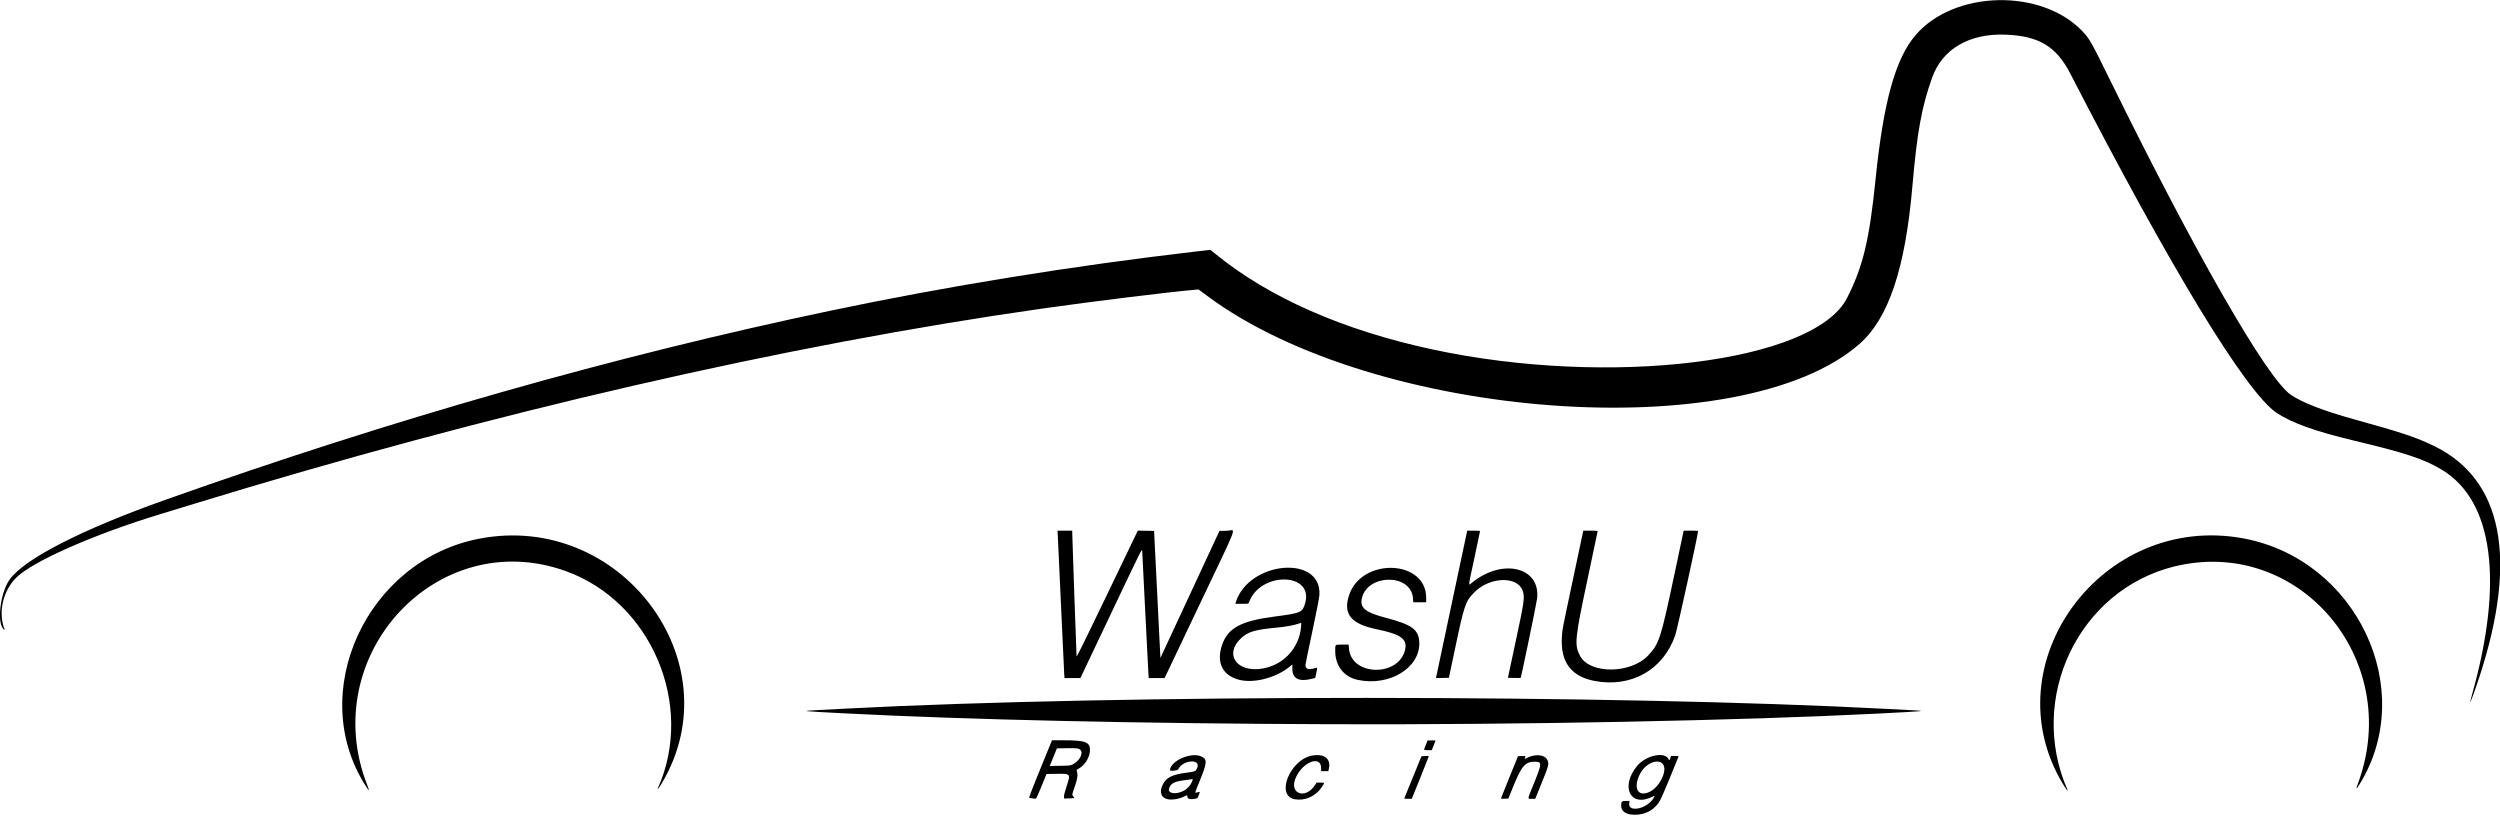 <?xml version="1.0" encoding="UTF-8"?>
<!-- Created with Inkscape (http://www.inkscape.org/) -->
<svg width="765.12" height="253.28" version="1.1" viewBox="0 0 765.12 253.28" xmlns="http://www.w3.org/2000/svg" xmlns:cc="http://creativecommons.org/ns#" xmlns:dc="http://purl.org/dc/elements/1.1/" xmlns:rdf="http://www.w3.org/1999/02/22-rdf-syntax-ns#">
 <path d="m499.16 249.28c-1.902-0.244-2.999-1.219-2.999-2.667 0-1.329 0.158-1.493 1.438-1.493h1.126l-0.098 0.612c-0.479 2.998 5.167 1.977 7.353-1.33 0.562-0.85 0.532-0.945-0.179-0.588-6.832 3.431-10.055-3.021-4.723-9.455 2.681-3.235 8.631-4.447 9.588-1.952 0.149 0.389 0.313 0.264 0.535-0.407l0.211-0.64h1.192c0.89 0 1.171 0.051 1.11 0.2-5.465 13.434-5.517 13.548-6.856 15.068-1.776 2.017-4.725 3.033-7.698 2.652zm5.81-6.991c1.985-0.981 3.934-3.734 4.346-6.137 0.779-4.546-5.136-3.878-7.468 0.844-2.136 4.324-0.506 7.087 3.122 5.293zm-147.44 2.343c-2.082-0.353-2.788-2.045-1.78-4.269 1.066-2.355 2.797-3.27 7.325-3.873 2.788-0.371 2.859-0.402 3.311-1.452 1.262-2.933-4.445-2.517-5.784 0.422-0.166 0.364-2.522 0.626-2.522 0.28 0-2.747 6.218-5.592 9.401-4.3 2.022 0.82 2.013 1.831-0.061 6.932-1.963 4.826-1.863 4.394-0.957 4.122 0.85-0.256 0.85-0.255 0.398 0.928-0.367 0.96-0.417 0.992-1.739 1.134-1.084 0.116-1.658-0.135-1.731-0.759-0.061-0.529 0.037-0.531-1.093 0.023-1.481 0.726-3.374 1.049-4.766 0.813zm3.842-2.223c1.689-0.594 2.993-1.891 3.573-3.555 0.144-0.414 0.131-0.462-0.11-0.388-0.151 0.047-1.175 0.191-2.275 0.32-3.238 0.381-4.319 0.977-4.798 2.648-0.345 1.204 1.523 1.708 3.61 0.975zm34.948 2.212c-6.1-1.003-1.474-12.357 5.468-13.42 3.537-0.541 5.531 1.034 4.936 3.9l-0.187 0.899h-2.217v-0.891c0-4.3-6.094-1.707-7.94 3.379-1.674 4.612 3.268 6.103 6.042 1.822l0.513-0.791h1.19c1.371 0 1.361-0.04 0.37 1.419-1.886 2.778-5.038 4.198-8.174 3.682zm-80.43-0.287c-0.457-0.056-0.881-0.152-0.944-0.215-0.088-0.088 3.555-9.22 6.701-16.799l0.315-0.76 3.459 2e-3c6.939 2e-3 8.312 0.556 8.154 3.288-0.118 2.039-1.647 4.435-3.426 5.371-0.593 0.312-0.703 0.437-0.612 0.7 0.402 1.161 0.257 2.361-0.567 4.695-0.925 2.619-0.933 2.674-0.463 3.174 0.458 0.488 0.453 0.49-1.307 0.555l-1.52 0.056-0.049-0.586c-0.032-0.38 0.235-1.452 0.76-3.052 1.33-4.056 1.375-4.001-3.253-3.928l-2.862 0.045-1.538 3.797c-1.082 2.67-1.609 3.791-1.778 3.777-0.132-0.011-0.614-0.065-1.07-0.12zm12.51-10.44c2.042-1.086 3.234-3.395 2.258-4.371-0.523-0.523-1.021-0.585-4.322-0.53l-2.864 0.047-0.824 2c-0.453 1.1-0.948 2.311-1.099 2.692l-0.275 0.692 3.163-0.052c3.07-0.051 3.187-0.065 3.963-0.478zm101.4 10.386c0.043-0.11 1.211-2.972 2.595-6.36s2.552-6.25 2.595-6.36c0.086-0.218 2.284-0.295 2.286-0.08 2e-3 0.066-1.169 3.016-2.6 6.557l-2.602 6.437-1.177 3e-3c-0.878 3e-3 -1.157-0.047-1.098-0.197zm29.561 0.087c3e-3 -0.07 1.178-3.007 2.611-6.527l2.606-6.4 1.149-0.047c0.632-0.026 1.149-0.013 1.149 0.03s-0.068 0.256-0.151 0.475l-0.151 0.398 1.011-0.473c2.349-1.099 5.004-0.857 5.849 0.532 0.77 1.267 0.674 1.676-1.847 7.861l-1.738 4.265h-1.086c-1.348 0-1.426 0.499 0.763-4.906 2.42-5.977 2.433-6.454 0.173-6.454-2.893 0-4.008 1.274-6.517 7.44l-1.562 3.84-1.132 0.047c-0.623 0.026-1.13-0.01-1.127-0.08zm-347.38-3.76c-18.392-28.484 0.1-68.998 34.56-75.718 43.421-8.466 78.047 37.714 56.045 74.748-0.915 1.541-1.617 2.418-1.217 1.522 11.33-25.408-2.057-56.942-28.171-66.362-39.351-14.194-76.415 25.802-60.768 65.574 0.716 1.819 0.61 1.874-0.449 0.234zm519.34-0.73c-22.051-36.69 11.904-83.011 55.079-75.138 34.802 6.346 53.721 46.21 35.732 75.292-1.117 1.806-1.197 1.714-0.403-0.457 13.838-37.831-18.155-75.516-56.217-66.219-29.274 7.15-45.127 40.229-32.765 68.365 0.38 0.865-0.419-0.169-1.426-1.843zm-195.47-10.477c4e-3 -0.11 0.242-0.776 0.529-1.48l0.521-1.28 1.251-0.047c0.974-0.037 1.233-2e-3 1.167 0.16-0.046 0.114-0.318 0.801-0.605 1.527l-0.521 1.32h-1.175c-0.837 0-1.173-0.058-1.167-0.2zm-28.407-7.751c-58.615-0.198-111.02-1.37-149.04-3.332-13.672-0.705-13.709-0.71-7.88-1.015 2.09-0.109 5.744-0.3 8.12-0.425 84.517-4.42 234.95-4.378 318.96 0.089 3.3 0.175 6.954 0.365 8.12 0.421 4.167 0.2 3.391 0.271-11.16 1.012-42.148 2.148-108.9 3.446-167.12 3.249zm348.56-6.903c0-0.103 0.248-1.069 0.552-2.147 9.746-34.597 6.496-59.216-9.075-68.738-5.443-3.329-11.052-5.195-27.236-9.063-11.662-2.788-18.979-5.414-23.465-8.423-9.389-6.298-32.388-44.106-63.155-103.83-4.293-8.333-9.608-11.541-19.78-11.939-11.12-0.435-19.383 4.381-22.506 13.117-3.225 9.024-4.62 16.697-6.056 33.311-2.172 25.126-7.293 40.403-16.158 48.198-36.043 31.696-148.44 23.432-199.67-14.681l-2.632-1.958-1.288 0.107c-7.113 0.589-31.104 3.544-46.328 5.706-78.953 11.213-168.84 31.901-259.92 59.825-2.552 0.782-7.145 2.184-10.206 3.115-20.458 6.221-39.35 14.574-44.223 19.552-4.003 4.09-5.457 10.627-3.478 15.641 0.083 0.211 0.064 0.271-0.061 0.194-2.402-1.485-1.371-11.158 1.64-15.377 4.507-6.317 22.032-15.288 47.608-24.372 69.657-24.74 137.45-44.011 203.84-57.95 35.584-7.47 73.648-13.639 111.1-18.005l4.936-0.575 1.544 1.26c16.354 13.349 39.079 23.353 66.372 29.219 54.383 11.687 116.81 3.974 126.89-15.677 4.887-9.531 6.877-17.79 8.763-36.383 2.405-23.702 6.063-36.894 12.235-44.116 11.789-13.795 38.595-14.385 51.136-1.126 2.127 2.248 2.657 3.188 8.35 14.781 26.046 53.037 48.027 91.328 55.333 96.388 3.399 2.355 10.122 4.965 19.345 7.512 14.72 4.065 19.158 5.548 24.64 8.235 20.858 10.221 25.593 34.36 13.818 70.448-1.554 4.761-2.858 8.295-2.858 7.744zm-267.96-6.336c-7.125-1.347-10.436-5.7-10.046-13.21 0.132-2.539-0.027-1.709 3.539-18.52l3.029-14.28h2.2c1.266 0 2.2 0.063 2.2 0.15 0 0.083-1.331 6.401-2.958 14.04-4.082 19.166-4.242 20.799-2.379 24.223 3.022 5.553 15.522 5.424 20.797-0.215 3.385-3.618 3.822-4.974 8.072-25.037l2.788-13.159 2.2-2e-3c1.516-2e-3 2.2 0.054 2.2 0.177 0 1.038-6.361 30.066-6.978 31.845-3.668 10.572-13.433 16.109-24.665 13.986zm-108.94-0.396c-4.996-1.353-6.896-5.295-5.104-10.591 1.756-5.191 5.749-7.374 15.919-8.706 8.235-1.078 8.637-1.244 9.463-3.919 3.013-9.747-13.904-10.021-17.193-0.278-0.083 0.247-0.333 0.28-2.11 0.28h-2.016l0.109-0.36c3.87-12.741 26.374-14.813 25.631-2.36-0.052 0.866-0.843 4.944-2.18 11.229-1.154 5.428-2.099 10.022-2.099 10.211 0 1.206 0.927 1.558 2.707 1.03 1.058-0.314 1.01-0.419 0.626 1.387l-0.326 1.531-1.1 0.285c-3.82 0.991-5.907-0.066-5.907-2.991v-1.399l-0.943 0.759c-4.224 3.402-10.998 5.105-15.477 3.893zm7.58-3.455c6.748-1.28 11.56-7.082 11.56-13.939 0-0.023-0.396 0.095-0.879 0.261-1.522 0.524-3.748 0.929-6.561 1.194-6.618 0.623-8.8 1.254-10.861 3.137-5.539 5.062-1.343 10.881 6.741 9.347zm28.84 3.512c-4.243-0.915-6.87-4.283-6.878-8.817-3e-3 -2.103-0.145-1.973 2.152-1.973h1.96l0.092 1.16c0.684 8.66 15.611 8.764 17.239 0.12 0.575-3.052-1.553-4.501-8.804-5.996-7.832-1.615-10.294-4.649-8.418-10.373 3.818-11.647 23.618-10.991 23.618 0.783v1.346h-3.953l-0.097-1.256c-0.588-7.62-14.054-7.499-15.656 0.14-0.597 2.848 1.141 4.242 7.306 5.855 8.054 2.107 10.109 3.606 10.285 7.501 0.353 7.797-9.148 13.6-18.845 11.51zm-89.827-1.87c-0.053-0.726-0.49-10.104-0.972-20.84-0.482-10.736-0.922-20.294-0.979-21.24l-0.103-1.72h4.521v0.874c0 1.046 1.259 36.926 1.318 37.583 0.031 0.337 2.497-4.652 9.393-19.004l9.351-19.461 2.489 0.044 2.489 0.044 0.969 19.44 0.969 19.44 0.596-1.28c0.328-0.704 4.394-9.452 9.037-19.44l8.441-18.16 2.274-0.044c2.768-0.054 4.081-3.596-8.394 22.644l-10.669 22.44h-4.865l-0.102-1.48c-0.056-0.814-0.495-9.4-0.975-19.08-0.48-9.68-0.893-17.959-0.917-18.399-0.043-0.775-0.318-0.221-9.48 19.08l-9.437 19.879h-4.858zm113.87 0.885c0.046-0.245 2.197-10.399 4.78-22.564l4.696-22.119 1.96-2e-3c1.466-2e-3 1.958 0.049 1.953 0.199-4e-3 0.11-0.788 3.836-1.742 8.28-1.974 9.194-1.897 8.411-0.729 7.459 9.355-7.62 21.037-4.789 19.946 4.834-0.169 1.494-4.86 24.112-5.037 24.29-0.037 0.037-0.93 0.047-1.984 0.023l-1.916-0.045 2.382-11.12c2.656-12.402 2.819-13.575 2.145-15.511-1.601-4.6-10.092-4.315-14.831 0.497-2.691 2.733-3.04 3.759-5.895 17.322l-1.855 8.811-1.978 0.045-1.978 0.045 0.084-0.445z" stroke-width=".16"/>
</svg>
